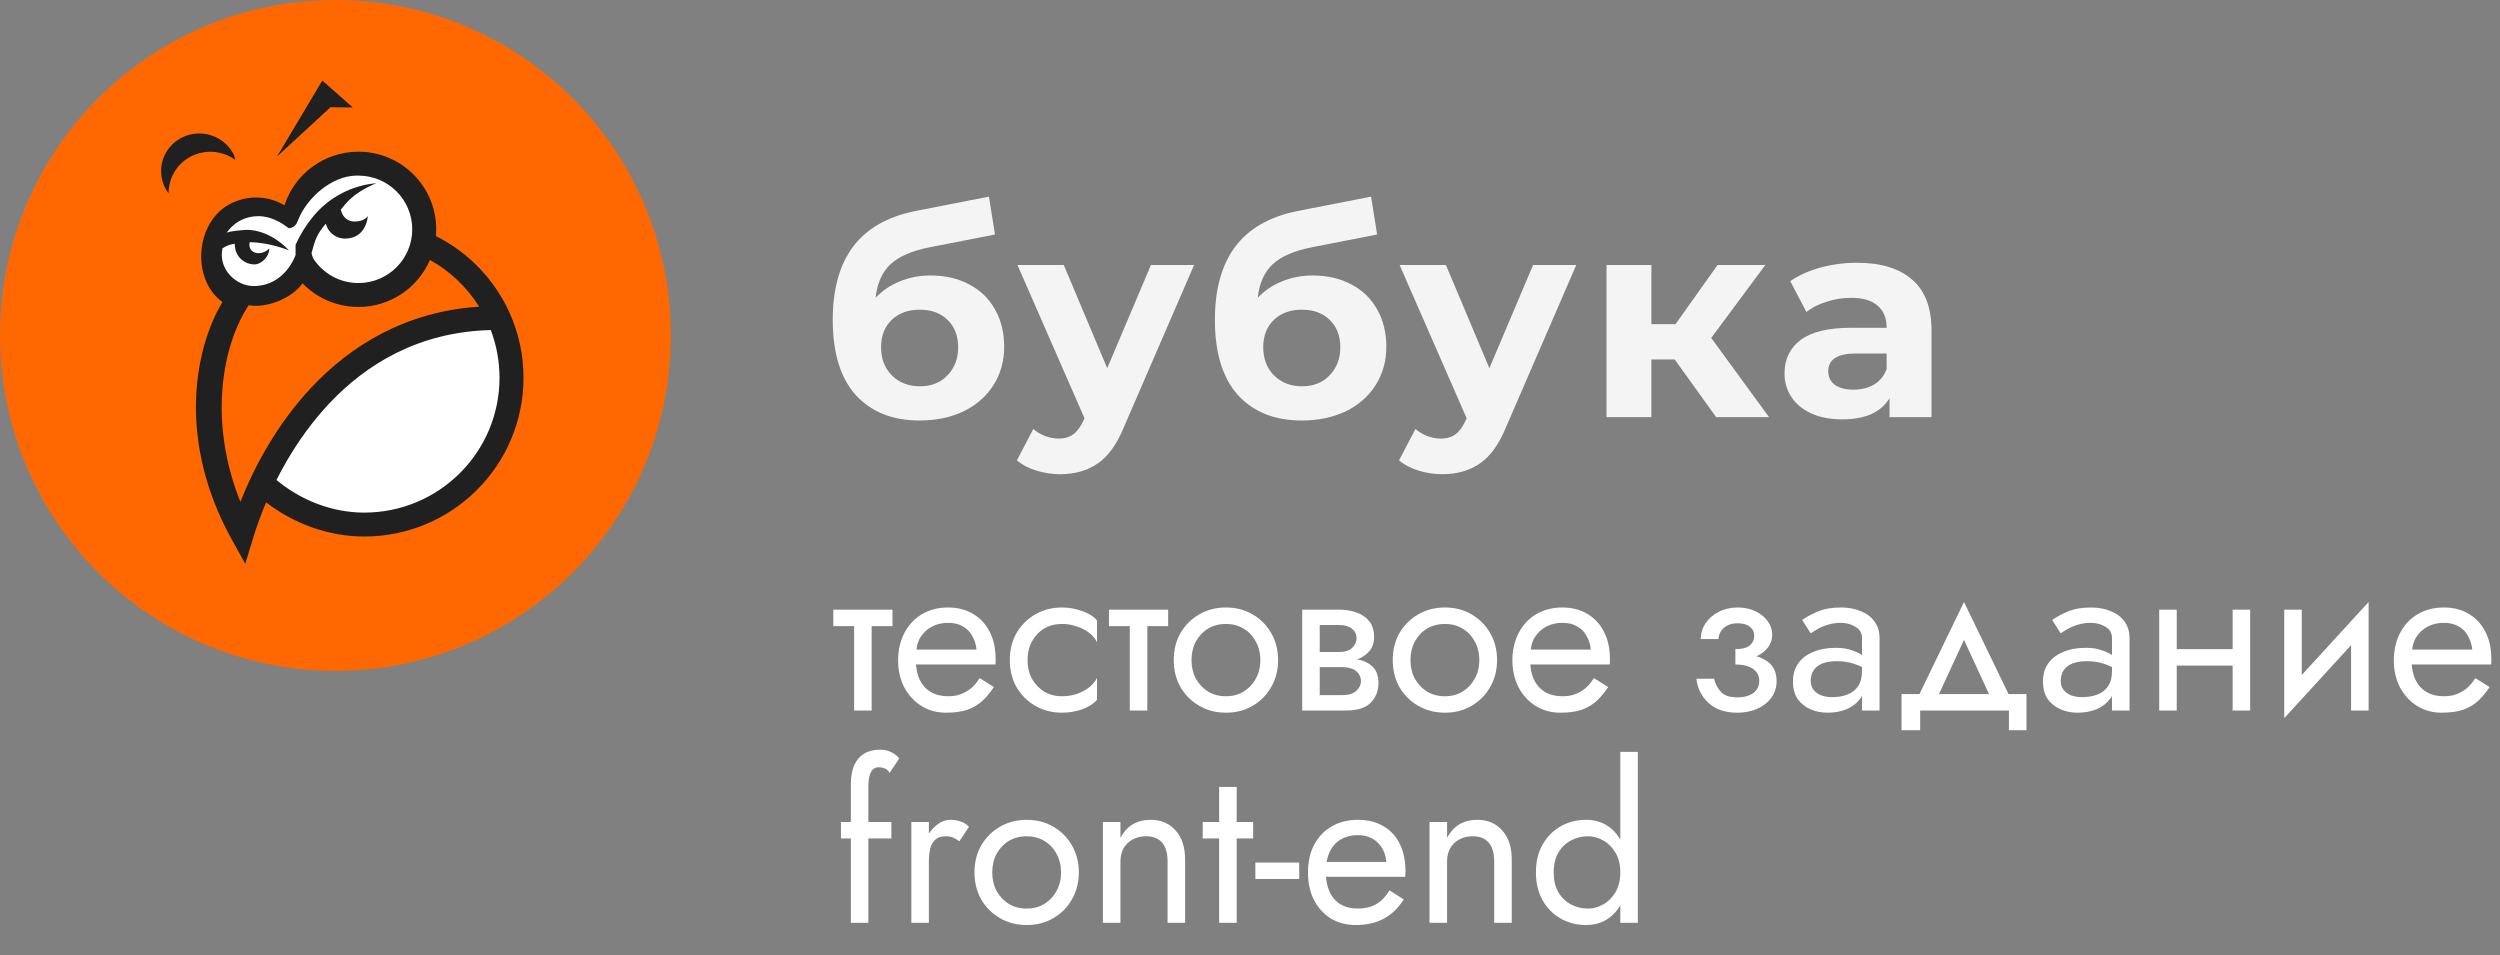 <svg width="730" height="279" viewBox="0 0 730 279" fill="none" xmlns="http://www.w3.org/2000/svg">
<rect x="0" y="0" width="730" height="279" fill="#808080" stroke="none"/>
<path d="M271.719 80.442C276.031 80.442 279.81 81.322 283.058 83.083C286.306 84.789 288.798 87.21 290.533 90.347C292.325 93.483 293.221 97.115 293.221 101.242C293.221 105.479 292.157 109.248 290.029 112.55C287.958 115.796 285.046 118.327 281.294 120.143C277.543 121.904 273.287 122.785 268.527 122.785C260.632 122.785 254.417 120.308 249.881 115.356C245.401 110.349 243.162 103.03 243.162 93.4C243.162 84.486 245.122 77.388 249.041 72.105C253.017 66.768 259.092 63.273 267.267 61.623L288.77 57.413L290.533 68.474L271.551 72.188C266.4 73.178 262.564 74.829 260.044 77.14C257.58 79.451 256.125 82.725 255.677 86.962C257.636 84.871 259.988 83.276 262.732 82.175C265.476 81.019 268.471 80.442 271.719 80.442ZM268.611 112.797C271.971 112.797 274.659 111.724 276.675 109.578C278.746 107.432 279.782 104.708 279.782 101.407C279.782 98.05 278.746 95.381 276.675 93.4C274.659 91.419 271.971 90.429 268.611 90.429C265.196 90.429 262.452 91.419 260.38 93.4C258.308 95.381 257.272 98.05 257.272 101.407C257.272 104.763 258.336 107.515 260.464 109.661C262.592 111.752 265.308 112.797 268.611 112.797Z" fill="#F4F4F4"/>
<path d="M348.673 77.388L328.263 124.518C326.191 129.635 323.615 133.24 320.536 135.331C317.512 137.422 313.844 138.467 309.533 138.467C307.181 138.467 304.857 138.109 302.561 137.394C300.266 136.679 298.39 135.688 296.934 134.423L301.721 125.261C302.729 126.141 303.877 126.829 305.165 127.324C306.509 127.819 307.825 128.067 309.113 128.067C310.905 128.067 312.36 127.627 313.48 126.746C314.6 125.921 315.608 124.518 316.504 122.537L316.672 122.124L297.102 77.388H310.625L323.307 107.515L336.074 77.388H348.673Z" fill="#F4F4F4"/>
<path d="M383.308 80.442C387.619 80.442 391.399 81.322 394.646 83.083C397.894 84.789 400.386 87.21 402.122 90.347C403.914 93.483 404.81 97.115 404.81 101.242C404.81 105.479 403.746 109.248 401.618 112.55C399.546 115.796 396.634 118.327 392.883 120.143C389.131 121.904 384.875 122.785 380.116 122.785C372.221 122.785 366.005 120.308 361.47 115.356C356.99 110.349 354.75 103.03 354.75 93.4C354.75 84.486 356.71 77.388 360.63 72.105C364.605 66.768 370.681 63.273 378.856 61.623L400.358 57.413L402.122 68.474L383.14 72.188C377.988 73.178 374.152 74.829 371.633 77.14C369.169 79.451 367.713 82.725 367.265 86.962C369.225 84.871 371.577 83.276 374.32 82.175C377.064 81.019 380.06 80.442 383.308 80.442ZM380.2 112.797C383.559 112.797 386.247 111.724 388.263 109.578C390.335 107.432 391.371 104.708 391.371 101.407C391.371 98.05 390.335 95.381 388.263 93.4C386.247 91.419 383.559 90.429 380.2 90.429C376.784 90.429 374.04 91.419 371.969 93.4C369.897 95.381 368.861 98.05 368.861 101.407C368.861 104.763 369.925 107.515 372.053 109.661C374.18 111.752 376.896 112.797 380.2 112.797Z" fill="#F4F4F4"/>
<path d="M460.262 77.388L439.851 124.518C437.78 129.635 435.204 133.24 432.124 135.331C429.1 137.422 425.433 138.467 421.121 138.467C418.769 138.467 416.446 138.109 414.15 137.394C411.854 136.679 409.978 135.688 408.522 134.423L413.31 125.261C414.318 126.141 415.466 126.829 416.754 127.324C418.097 127.819 419.413 128.067 420.701 128.067C422.493 128.067 423.949 127.627 425.069 126.746C426.189 125.921 427.197 124.518 428.092 122.537L428.26 122.124L408.69 77.388H422.213L434.896 107.515L447.663 77.388H460.262Z" fill="#F4F4F4"/>
<path d="M489.009 104.956H482.205V121.794H469.102V77.388H482.205V94.638H489.261L501.523 77.388H515.466L499.676 98.683L516.558 121.794H501.104L489.009 104.956Z" fill="#F4F4F4"/>
<path d="M542.246 76.727C549.245 76.727 554.621 78.378 558.372 81.68C562.124 84.926 564 89.851 564 96.454V121.794H551.737V116.264C549.273 120.391 544.682 122.454 537.962 122.454C534.491 122.454 531.467 121.877 528.891 120.721C526.371 119.565 524.44 117.97 523.096 115.934C521.752 113.898 521.08 111.587 521.08 109C521.08 104.873 522.648 101.627 525.783 99.261C528.975 96.895 533.875 95.712 540.482 95.712H550.897C550.897 92.905 550.029 90.759 548.293 89.273C546.558 87.733 543.954 86.962 540.482 86.962C538.074 86.962 535.695 87.347 533.343 88.118C531.047 88.833 529.087 89.824 527.463 91.089L522.76 82.093C525.224 80.387 528.163 79.066 531.579 78.131C535.051 77.195 538.606 76.727 542.246 76.727ZM541.238 113.788C543.478 113.788 545.466 113.292 547.202 112.302C548.937 111.256 550.169 109.743 550.897 107.762V103.223H541.91C536.534 103.223 533.847 104.956 533.847 108.423C533.847 110.073 534.491 111.394 535.779 112.385C537.122 113.32 538.942 113.788 541.238 113.788Z" fill="#F4F4F4"/>
<path d="M243.32 178.027H260.6V182.827H243.32V178.027ZM249.4 179.307H254.52V207.467H249.4V179.307ZM265.504 194.027V189.675H285.152C284.981 188.139 284.555 186.795 283.872 185.643C283.232 184.448 282.315 183.531 281.12 182.891C279.968 182.208 278.539 181.867 276.832 181.867C275.125 181.867 273.568 182.23 272.16 182.955C270.752 183.68 269.621 184.726 268.768 186.091C267.957 187.414 267.552 188.992 267.552 190.827L267.424 192.747C267.424 195.008 267.808 196.928 268.576 198.507C269.344 200.086 270.432 201.28 271.84 202.091C273.248 202.902 274.912 203.307 276.832 203.307C278.283 203.307 279.563 203.094 280.672 202.667C281.824 202.198 282.848 201.579 283.744 200.811C284.64 200 285.408 199.062 286.048 197.995L290.208 200.619C289.227 202.112 288.139 203.435 286.944 204.587C285.749 205.696 284.299 206.571 282.592 207.211C280.885 207.808 278.752 208.107 276.192 208.107C273.547 208.107 271.157 207.446 269.024 206.123C266.933 204.8 265.269 202.987 264.032 200.683C262.837 198.336 262.24 195.691 262.24 192.747C262.24 192.192 262.261 191.659 262.304 191.147C262.347 190.635 262.411 190.123 262.496 189.611C262.923 187.179 263.776 185.046 265.056 183.211C266.336 181.376 267.979 179.947 269.984 178.923C272.032 177.899 274.315 177.387 276.832 177.387C279.605 177.387 282.037 178.006 284.128 179.243C286.219 180.48 287.84 182.23 288.992 184.491C290.144 186.71 290.72 189.376 290.72 192.491C290.72 192.747 290.72 193.003 290.72 193.259C290.72 193.515 290.699 193.771 290.656 194.027H265.504ZM300.042 192.747C300.042 194.795 300.468 196.608 301.322 198.187C302.218 199.766 303.412 201.024 304.906 201.963C306.442 202.859 308.17 203.307 310.09 203.307C311.668 203.307 313.14 203.072 314.506 202.603C315.914 202.091 317.13 201.43 318.154 200.619C319.178 199.766 319.903 198.87 320.33 197.931V204.331C319.306 205.526 317.834 206.464 315.914 207.147C314.036 207.787 312.095 208.107 310.09 208.107C307.231 208.107 304.65 207.446 302.345 206.123C300.042 204.8 298.207 202.987 296.842 200.683C295.519 198.336 294.858 195.691 294.858 192.747C294.858 189.76 295.519 187.115 296.842 184.811C298.207 182.507 300.042 180.694 302.345 179.371C304.65 178.048 307.231 177.387 310.09 177.387C312.095 177.387 314.036 177.728 315.914 178.411C317.834 179.051 319.306 179.968 320.33 181.163V187.563C319.903 186.582 319.178 185.686 318.154 184.875C317.13 184.064 315.914 183.424 314.506 182.955C313.14 182.443 311.668 182.187 310.09 182.187C308.17 182.187 306.442 182.635 304.906 183.531C303.412 184.427 302.218 185.686 301.322 187.307C300.468 188.886 300.042 190.699 300.042 192.747ZM323.82 178.027H341.1V182.827H323.82V178.027ZM329.9 179.307H335.02V207.467H329.9V179.307ZM342.74 192.747C342.74 189.76 343.401 187.115 344.724 184.811C346.089 182.507 347.924 180.694 350.228 179.371C352.532 178.048 355.113 177.387 357.972 177.387C360.873 177.387 363.455 178.048 365.716 179.371C368.02 180.694 369.833 182.507 371.156 184.811C372.521 187.115 373.204 189.76 373.204 192.747C373.204 195.691 372.521 198.336 371.156 200.683C369.833 202.987 368.02 204.8 365.716 206.123C363.455 207.446 360.873 208.107 357.972 208.107C355.113 208.107 352.532 207.446 350.228 206.123C347.924 204.8 346.089 202.987 344.724 200.683C343.401 198.336 342.74 195.691 342.74 192.747ZM347.924 192.747C347.924 194.795 348.351 196.608 349.204 198.187C350.1 199.766 351.295 201.024 352.788 201.963C354.324 202.859 356.052 203.307 357.972 203.307C359.892 203.307 361.599 202.859 363.092 201.963C364.628 201.024 365.823 199.766 366.676 198.187C367.572 196.608 368.02 194.795 368.02 192.747C368.02 190.699 367.572 188.886 366.676 187.307C365.823 185.686 364.628 184.427 363.092 183.531C361.599 182.635 359.892 182.187 357.972 182.187C356.052 182.187 354.324 182.635 352.788 183.531C351.295 184.427 350.1 185.686 349.204 187.307C348.351 188.886 347.924 190.699 347.924 192.747ZM383.246 192.107H391.758C393.806 192.107 395.64 192.32 397.262 192.747C398.883 193.174 400.163 193.92 401.102 194.987C402.04 196.054 402.51 197.547 402.51 199.467C402.51 201.686 401.763 203.584 400.27 205.163C398.819 206.699 396.408 207.467 393.038 207.467H383.246V202.987H391.758C393.678 202.987 395.086 202.582 395.982 201.771C396.92 200.96 397.39 199.979 397.39 198.827C397.39 198.23 397.262 197.696 397.006 197.227C396.792 196.758 396.451 196.331 395.982 195.947C395.555 195.563 394.979 195.286 394.253 195.115C393.571 194.902 392.739 194.795 391.758 194.795H383.246V192.107ZM383.246 193.387V190.379H391.118C391.886 190.379 392.568 190.294 393.166 190.123C393.806 189.91 394.339 189.611 394.766 189.227C395.192 188.843 395.512 188.416 395.726 187.947C395.982 187.435 396.11 186.902 396.11 186.347C396.11 185.195 395.662 184.278 394.766 183.595C393.87 182.87 392.654 182.507 391.118 182.507H383.246V178.027H391.118C392.952 178.027 394.616 178.304 396.11 178.859C397.646 179.371 398.883 180.224 399.822 181.419C400.76 182.571 401.23 184.107 401.23 186.027C401.23 187.691 400.76 189.078 399.822 190.187C398.883 191.254 397.646 192.064 396.11 192.619C394.616 193.131 392.952 193.387 391.118 193.387H383.246ZM380.238 178.027H385.358V207.467H380.238V178.027ZM406.678 192.747C406.678 189.76 407.339 187.115 408.661 184.811C410.027 182.507 411.862 180.694 414.166 179.371C416.47 178.048 419.051 177.387 421.91 177.387C424.811 177.387 427.392 178.048 429.654 179.371C431.958 180.694 433.771 182.507 435.094 184.811C436.459 187.115 437.142 189.76 437.142 192.747C437.142 195.691 436.459 198.336 435.094 200.683C433.771 202.987 431.958 204.8 429.654 206.123C427.392 207.446 424.811 208.107 421.91 208.107C419.051 208.107 416.47 207.446 414.166 206.123C411.862 204.8 410.027 202.987 408.661 200.683C407.339 198.336 406.678 195.691 406.678 192.747ZM411.862 192.747C411.862 194.795 412.288 196.608 413.142 198.187C414.038 199.766 415.232 201.024 416.726 201.963C418.262 202.859 419.99 203.307 421.91 203.307C423.83 203.307 425.536 202.859 427.03 201.963C428.566 201.024 429.76 199.766 430.614 198.187C431.51 196.608 431.958 194.795 431.958 192.747C431.958 190.699 431.51 188.886 430.614 187.307C429.76 185.686 428.566 184.427 427.03 183.531C425.536 182.635 423.83 182.187 421.91 182.187C419.99 182.187 418.262 182.635 416.726 183.531C415.232 184.427 414.038 185.686 413.142 187.307C412.288 188.886 411.862 190.699 411.862 192.747ZM444.879 194.027V189.675H464.527C464.356 188.139 463.93 186.795 463.247 185.643C462.607 184.448 461.69 183.531 460.495 182.891C459.343 182.208 457.914 181.867 456.207 181.867C454.5 181.867 452.943 182.23 451.535 182.955C450.127 183.68 448.996 184.726 448.143 186.091C447.332 187.414 446.927 188.992 446.927 190.827L446.799 192.747C446.799 195.008 447.183 196.928 447.951 198.507C448.719 200.086 449.807 201.28 451.215 202.091C452.623 202.902 454.287 203.307 456.207 203.307C457.658 203.307 458.938 203.094 460.047 202.667C461.199 202.198 462.223 201.579 463.119 200.811C464.015 200 464.783 199.062 465.423 197.995L469.583 200.619C468.602 202.112 467.514 203.435 466.319 204.587C465.124 205.696 463.674 206.571 461.967 207.211C460.26 207.808 458.127 208.107 455.567 208.107C452.922 208.107 450.532 207.446 448.399 206.123C446.308 204.8 444.644 202.987 443.407 200.683C442.212 198.336 441.615 195.691 441.615 192.747C441.615 192.192 441.636 191.659 441.679 191.147C441.722 190.635 441.786 190.123 441.871 189.611C442.298 187.179 443.151 185.046 444.431 183.211C445.711 181.376 447.354 179.947 449.359 178.923C451.407 177.899 453.69 177.387 456.207 177.387C458.98 177.387 461.412 178.006 463.503 179.243C465.594 180.48 467.215 182.23 468.367 184.491C469.519 186.71 470.095 189.376 470.095 192.491C470.095 192.747 470.095 193.003 470.095 193.259C470.095 193.515 470.074 193.771 470.031 194.027H444.879ZM506.732 192.747V189.547C508.695 189.547 510.103 189.184 510.956 188.459C511.809 187.691 512.236 186.774 512.236 185.707C512.236 184.555 511.809 183.659 510.956 183.019C510.103 182.336 508.908 181.995 507.372 181.995C506.092 181.995 505.025 182.251 504.172 182.763C503.361 183.232 502.764 183.83 502.38 184.555C501.996 185.238 501.804 185.92 501.804 186.603H496.62C496.62 184.939 497.089 183.403 498.028 181.995C498.967 180.587 500.247 179.478 501.868 178.667C503.489 177.814 505.324 177.387 507.372 177.387C509.292 177.387 511.02 177.75 512.556 178.475C514.092 179.2 515.287 180.16 516.14 181.355C517.036 182.55 517.484 183.872 517.484 185.323C517.484 187.456 516.524 189.227 514.604 190.635C512.727 192.043 510.103 192.747 506.732 192.747ZM507.244 208.107C503.788 208.107 501.015 207.168 498.924 205.291C496.876 203.414 495.681 201.046 495.34 198.187H500.524C500.823 199.595 501.463 200.854 502.444 201.963C503.425 203.072 505.025 203.627 507.244 203.627C508.609 203.627 509.761 203.435 510.7 203.051C511.681 202.667 512.428 202.112 512.94 201.387C513.452 200.662 513.708 199.83 513.708 198.891C513.708 197.867 513.431 196.992 512.876 196.267C512.364 195.542 511.575 194.987 510.508 194.603C509.484 194.219 508.225 194.027 506.732 194.027V190.827C510.401 190.827 513.324 191.467 515.5 192.747C517.676 194.027 518.764 196.054 518.764 198.827C518.764 200.747 518.231 202.411 517.164 203.819C516.14 205.184 514.753 206.251 513.004 207.019C511.255 207.744 509.335 208.107 507.244 208.107ZM528.729 198.827C528.729 199.851 529.006 200.726 529.561 201.451C530.116 202.134 530.862 202.667 531.801 203.051C532.74 203.392 533.785 203.563 534.937 203.563C536.644 203.563 538.158 203.307 539.481 202.795C540.804 202.283 541.828 201.472 542.553 200.363C543.321 199.254 543.705 197.782 543.705 195.947L544.729 199.147C544.729 201.024 544.217 202.646 543.193 204.011C542.212 205.334 540.889 206.358 539.225 207.083C537.561 207.766 535.705 208.107 533.657 208.107C531.822 208.107 530.137 207.766 528.601 207.083C527.065 206.4 525.828 205.398 524.889 204.075C523.993 202.71 523.545 201.024 523.545 199.019C523.545 196.928 524.057 195.158 525.081 193.707C526.105 192.256 527.556 191.147 529.433 190.379C531.31 189.568 533.529 189.163 536.089 189.163C537.966 189.163 539.566 189.419 540.889 189.931C542.254 190.4 543.342 190.955 544.153 191.595C544.964 192.192 545.518 192.683 545.817 193.067V196.075C544.366 195.051 542.894 194.304 541.401 193.835C539.908 193.323 538.222 193.067 536.345 193.067C534.638 193.067 533.209 193.302 532.057 193.771C530.948 194.24 530.116 194.902 529.561 195.755C529.006 196.608 528.729 197.632 528.729 198.827ZM528.729 184.939L526.233 181.035C527.342 180.224 528.836 179.414 530.713 178.603C532.59 177.792 534.852 177.387 537.497 177.387C539.758 177.387 541.721 177.75 543.385 178.475C545.092 179.158 546.414 180.16 547.353 181.483C548.334 182.806 548.825 184.427 548.825 186.347V207.467H543.705V186.347C543.705 184.854 543.065 183.744 541.785 183.019C540.548 182.251 539.118 181.867 537.497 181.867C536.089 181.867 534.809 182.059 533.657 182.443C532.505 182.784 531.502 183.211 530.649 183.723C529.838 184.192 529.198 184.598 528.729 184.939ZM573.488 186.859L564.848 205.547H559.088L573.488 175.787L587.888 205.547H582.128L573.488 186.859ZM586.608 207.467H560.688V213.227H555.248V202.667H591.728V213.227H586.608V207.467ZM601.729 198.827C601.729 199.851 602.006 200.726 602.561 201.451C603.116 202.134 603.862 202.667 604.801 203.051C605.74 203.392 606.785 203.563 607.937 203.563C609.644 203.563 611.158 203.307 612.481 202.795C613.804 202.283 614.828 201.472 615.553 200.363C616.321 199.254 616.705 197.782 616.705 195.947L617.729 199.147C617.729 201.024 617.217 202.646 616.193 204.011C615.212 205.334 613.889 206.358 612.225 207.083C610.561 207.766 608.705 208.107 606.657 208.107C604.822 208.107 603.137 207.766 601.601 207.083C600.065 206.4 598.828 205.398 597.889 204.075C596.993 202.71 596.545 201.024 596.545 199.019C596.545 196.928 597.057 195.158 598.081 193.707C599.105 192.256 600.556 191.147 602.433 190.379C604.31 189.568 606.529 189.163 609.089 189.163C610.966 189.163 612.566 189.419 613.889 189.931C615.254 190.4 616.342 190.955 617.153 191.595C617.964 192.192 618.518 192.683 618.817 193.067V196.075C617.366 195.051 615.894 194.304 614.401 193.835C612.908 193.323 611.222 193.067 609.345 193.067C607.638 193.067 606.209 193.302 605.057 193.771C603.948 194.24 603.116 194.902 602.561 195.755C602.006 196.608 601.729 197.632 601.729 198.827ZM601.729 184.939L599.233 181.035C600.342 180.224 601.836 179.414 603.713 178.603C605.59 177.792 607.852 177.387 610.497 177.387C612.758 177.387 614.721 177.75 616.385 178.475C618.092 179.158 619.414 180.16 620.353 181.483C621.334 182.806 621.825 184.427 621.825 186.347V207.467H616.705V186.347C616.705 184.854 616.065 183.744 614.785 183.019C613.548 182.251 612.118 181.867 610.497 181.867C609.089 181.867 607.809 182.059 606.657 182.443C605.505 182.784 604.502 183.211 603.649 183.723C602.838 184.192 602.198 184.598 601.729 184.939ZM633.496 194.347V189.547H655.256V194.347H633.496ZM651.928 178.027H657.048V207.467H651.928V178.027ZM630.488 178.027H635.608V207.467H630.488V178.027ZM691.315 183.147L666.995 209.707L667.315 202.347L691.635 175.787L691.315 183.147ZM672.115 178.027V202.667L666.995 209.707V178.027H672.115ZM691.635 175.787V207.467H686.515V182.827L691.635 175.787ZM702.254 194.027V189.675H721.902C721.731 188.139 721.305 186.795 720.622 185.643C719.982 184.448 719.065 183.531 717.87 182.891C716.718 182.208 715.289 181.867 713.582 181.867C711.875 181.867 710.318 182.23 708.91 182.955C707.502 183.68 706.371 184.726 705.518 186.091C704.707 187.414 704.302 188.992 704.302 190.827L704.174 192.747C704.174 195.008 704.558 196.928 705.326 198.507C706.094 200.086 707.182 201.28 708.59 202.091C709.998 202.902 711.662 203.307 713.582 203.307C715.033 203.307 716.313 203.094 717.422 202.667C718.574 202.198 719.598 201.579 720.494 200.811C721.39 200 722.158 199.062 722.798 197.995L726.958 200.619C725.977 202.112 724.889 203.435 723.694 204.587C722.499 205.696 721.049 206.571 719.342 207.211C717.635 207.808 715.502 208.107 712.942 208.107C710.297 208.107 707.907 207.446 705.774 206.123C703.683 204.8 702.019 202.987 700.782 200.683C699.587 198.336 698.99 195.691 698.99 192.747C698.99 192.192 699.011 191.659 699.054 191.147C699.097 190.635 699.161 190.123 699.246 189.611C699.673 187.179 700.526 185.046 701.806 183.211C703.086 181.376 704.729 179.947 706.734 178.923C708.782 177.899 711.065 177.387 713.582 177.387C716.355 177.387 718.787 178.006 720.878 179.243C722.969 180.48 724.59 182.23 725.742 184.491C726.894 186.71 727.47 189.376 727.47 192.491C727.47 192.747 727.47 193.003 727.47 193.259C727.47 193.515 727.449 193.771 727.406 194.027H702.254ZM245.56 240.027H260.28V244.827H245.56V240.027ZM259.768 225.691C259.341 224.966 258.829 224.518 258.232 224.347C257.677 224.134 257.144 224.027 256.632 224.027C255.992 224.027 255.437 224.219 254.968 224.603C254.541 224.944 254.2 225.542 253.944 226.395C253.688 227.248 253.56 228.379 253.56 229.787V269.467H248.44V229.147C248.44 226.8 248.781 224.88 249.464 223.387C250.147 221.894 251.107 220.784 252.344 220.059C253.624 219.291 255.16 218.907 256.952 218.907C257.891 218.907 258.723 219.035 259.448 219.291C260.173 219.547 260.792 219.867 261.304 220.251C261.859 220.635 262.285 221.04 262.584 221.467L259.768 225.691ZM271.233 240.027V269.467H266.113V240.027H271.233ZM280.128 245.659C279.446 245.147 278.827 244.784 278.273 244.571C277.718 244.315 277.014 244.187 276.161 244.187C274.881 244.187 273.878 244.507 273.153 245.147C272.427 245.787 271.915 246.662 271.617 247.771C271.361 248.88 271.233 250.139 271.233 251.547H268.929C268.929 249.2 269.334 247.131 270.145 245.339C270.998 243.504 272.086 242.054 273.409 240.987C274.731 239.92 276.075 239.387 277.441 239.387C278.507 239.387 279.489 239.536 280.385 239.835C281.323 240.091 282.177 240.624 282.945 241.435L280.128 245.659ZM284.553 254.747C284.553 251.76 285.214 249.115 286.536 246.811C287.902 244.507 289.737 242.694 292.041 241.371C294.345 240.048 296.926 239.387 299.785 239.387C302.686 239.387 305.267 240.048 307.529 241.371C309.833 242.694 311.646 244.507 312.969 246.811C314.334 249.115 315.017 251.76 315.017 254.747C315.017 257.691 314.334 260.336 312.969 262.683C311.646 264.987 309.833 266.8 307.529 268.123C305.267 269.446 302.686 270.107 299.785 270.107C296.926 270.107 294.345 269.446 292.041 268.123C289.737 266.8 287.902 264.987 286.536 262.683C285.214 260.336 284.553 257.691 284.553 254.747ZM289.737 254.747C289.737 256.795 290.163 258.608 291.017 260.187C291.913 261.766 293.107 263.024 294.601 263.963C296.137 264.859 297.865 265.307 299.785 265.307C301.705 265.307 303.411 264.859 304.905 263.963C306.441 263.024 307.635 261.766 308.489 260.187C309.385 258.608 309.833 256.795 309.833 254.747C309.833 252.699 309.385 250.886 308.489 249.307C307.635 247.686 306.441 246.427 304.905 245.531C303.411 244.635 301.705 244.187 299.785 244.187C297.865 244.187 296.137 244.635 294.601 245.531C293.107 246.427 291.913 247.686 291.017 249.307C290.163 250.886 289.737 252.699 289.737 254.747ZM340.93 251.547C340.93 249.115 340.397 247.28 339.33 246.043C338.263 244.806 336.706 244.187 334.658 244.187C333.165 244.187 331.842 244.507 330.69 245.147C329.581 245.744 328.706 246.598 328.066 247.707C327.469 248.816 327.17 250.096 327.17 251.547V269.467H322.05V240.027H327.17V244.635C328.151 242.843 329.367 241.52 330.818 240.667C332.311 239.814 334.018 239.387 335.938 239.387C339.053 239.387 341.506 240.432 343.298 242.523C345.133 244.571 346.05 247.366 346.05 250.907V269.467H340.93V251.547ZM351.195 240.027H365.915V244.827H351.195V240.027ZM355.995 229.787H361.115V269.467H355.995V229.787ZM366.57 256.667V251.867H379.37V256.667H366.57ZM395.88 270.107C393.149 270.107 390.717 269.467 388.584 268.187C386.493 266.864 384.85 265.051 383.656 262.747C382.504 260.443 381.928 257.776 381.928 254.747C381.928 251.675 382.525 248.987 383.72 246.683C384.957 244.379 386.664 242.587 388.84 241.307C391.058 240.027 393.618 239.387 396.52 239.387C399.421 239.387 401.896 240.006 403.944 241.243C406.034 242.438 407.634 244.166 408.744 246.427C409.853 248.688 410.408 251.376 410.408 254.491C410.408 254.79 410.386 255.11 410.344 255.451C410.344 255.75 410.344 255.942 410.344 256.027H385.192V251.675H406.312L404.264 254.619C404.392 254.406 404.52 254.086 404.648 253.659C404.776 253.19 404.84 252.806 404.84 252.507C404.84 250.758 404.477 249.243 403.752 247.963C403.069 246.683 402.109 245.68 400.872 244.955C399.634 244.23 398.184 243.867 396.52 243.867C394.557 243.867 392.872 244.294 391.464 245.147C390.098 245.958 389.032 247.152 388.264 248.731C387.538 250.267 387.154 252.166 387.112 254.427C387.112 256.731 387.474 258.694 388.2 260.315C388.925 261.936 389.992 263.174 391.4 264.027C392.808 264.88 394.514 265.307 396.52 265.307C398.525 265.307 400.296 264.88 401.832 264.027C403.368 263.131 404.669 261.787 405.736 259.995L409.896 262.619C408.36 265.094 406.418 266.971 404.072 268.251C401.768 269.488 399.037 270.107 395.88 270.107ZM436.305 251.547C436.305 249.115 435.772 247.28 434.705 246.043C433.638 244.806 432.081 244.187 430.033 244.187C428.54 244.187 427.217 244.507 426.065 245.147C424.956 245.744 424.081 246.598 423.441 247.707C422.844 248.816 422.545 250.096 422.545 251.547V269.467H417.425V240.027H422.545V244.635C423.526 242.843 424.742 241.52 426.193 240.667C427.686 239.814 429.393 239.387 431.313 239.387C434.428 239.387 436.881 240.432 438.673 242.523C440.508 244.571 441.425 247.366 441.425 250.907V269.467H436.305V251.547ZM473.13 219.547H478.25V269.467H473.13V219.547ZM448.49 254.747C448.49 251.547 449.151 248.816 450.474 246.555C451.797 244.251 453.567 242.48 455.786 241.243C458.005 240.006 460.437 239.387 463.082 239.387C465.557 239.387 467.711 240.006 469.546 241.243C471.381 242.48 472.81 244.251 473.834 246.555C474.901 248.816 475.434 251.547 475.434 254.747C475.434 257.904 474.901 260.635 473.834 262.939C472.81 265.243 471.381 267.014 469.546 268.251C467.711 269.488 465.557 270.107 463.082 270.107C460.437 270.107 458.005 269.488 455.786 268.251C453.567 267.014 451.797 265.243 450.474 262.939C449.151 260.635 448.49 257.904 448.49 254.747ZM453.674 254.747C453.674 257.008 454.122 258.928 455.018 260.507C455.957 262.086 457.194 263.28 458.73 264.091C460.266 264.902 461.93 265.307 463.722 265.307C465.215 265.307 466.687 264.902 468.138 264.091C469.589 263.28 470.783 262.086 471.722 260.507C472.661 258.928 473.13 257.008 473.13 254.747C473.13 252.486 472.661 250.566 471.722 248.987C470.783 247.408 469.589 246.214 468.138 245.403C466.687 244.592 465.215 244.187 463.722 244.187C461.93 244.187 460.266 244.592 458.73 245.403C457.194 246.214 455.957 247.408 455.018 248.987C454.122 250.566 453.674 252.486 453.674 254.747Z" fill="white"/>
<circle cx="97.94" cy="97.94" r="97.94" fill="#FF6800"/>
<path d="M77.054 142.38C90.305 100.227 128.657 92.016 146.176 93.18C155.605 116.796 144.159 134.127 137.257 139.841C115.342 162.695 87.99 151.057 77.054 142.38Z" fill="white"/>
<path d="M60.753 111.708C72.512 64.364 106.476 69.492 123.996 70.656C170.501 101.909 125.426 86.231 101.908 107.788C74.471 141.105 60.753 180.301 60.753 111.708Z" fill="#FF6800"/>
<path d="M102.837 85.572C113.47 86.358 122.732 78.364 123.525 67.717C124.318 57.07 116.34 47.802 105.708 47.016C95.075 46.23 85.813 54.224 85.02 64.871C85.011 64.994 85.003 65.117 84.996 65.24C82.99 62.804 80.032 61.16 76.637 60.909C70.037 60.421 64.288 65.383 63.797 71.992C63.305 78.6 68.256 84.353 74.856 84.841C80.793 85.279 86.042 81.308 87.394 75.694C90.447 81.183 96.111 85.075 102.837 85.572Z" fill="white"/>
<path fill-rule="evenodd" clip-rule="evenodd" d="M127.296 68.929C127.352 68.281 127.38 67.626 127.38 66.963C127.38 54.45 117.215 44.296 104.664 44.296C94.572 44.296 86.023 50.86 83.06 59.939C80.638 58.5 77.806 57.671 74.78 57.671C71.681 57.671 68.786 58.539 66.325 60.044C56.947 65.779 56.046 81.74 64.948 88.191C56.275 102.784 52.133 129.441 67.613 157.399L71.613 164.622L74.032 156.732C74.976 153.656 76.191 150.259 77.701 146.691C85.585 152.755 95.666 156.664 106.357 156.664C132.042 156.664 152.863 135.915 152.863 110.32C152.863 103.603 151.427 97.21 148.84 91.438C144.471 81.691 136.826 73.725 127.296 68.929ZM104.664 51.28C104.43 51.28 104.189 51.281 103.941 51.284C96.891 51.367 89.387 57.821 86.877 64.683C86.469 65.799 85.459 66.633 84.27 66.633C82.653 65.306 79.305 63.119 75.477 63.119C69.057 63.119 66.222 67.938 66.222 67.938C66.222 67.938 67.02 67.468 71.318 67.151C75.617 66.833 80.551 69.087 84.378 73.101C84.378 73.101 78.559 70.72 72.911 70.735C72.911 70.735 72.232 73.225 74.78 73.838C76.963 74.364 78.644 72.547 78.644 72.547C78.644 74.826 76.472 77.213 74.185 77.213C71.898 77.213 68.542 75.395 68.542 71.176C66.222 71.484 64.948 72.547 64.948 72.547C63.674 78.637 68.965 83.526 74.038 83.526C83.317 83.526 86.305 74.451 86.305 74.451V71.484C87.646 68.484 89.419 65.648 91.519 63.118C96.082 57.622 102.729 54.111 109.861 53.502C101.908 56.834 100.329 60.569 99.512 61.189C99.512 61.189 100.074 64.683 103.578 64.683C106.444 64.683 107.4 63.096 107.4 63.096C107.4 63.096 107.081 69.669 100.711 69.669C98.016 69.669 95.756 67.817 95.142 65.32C92.511 68.409 92.07 69.859 90.984 73.838C90.984 73.971 91.032 74.29 91.189 74.751C91.312 75.114 91.453 75.418 91.536 75.58C94.352 79.846 99.182 82.647 104.664 82.647C113.334 82.647 120.373 75.631 120.373 66.963C120.373 58.296 113.334 51.28 104.664 51.28ZM88.327 82.713C85.764 86.6 78.391 90.15 72.625 89.127C65.018 100.538 60.652 122.674 70.192 146.548C74.343 136.051 80.996 123.748 90.835 113.239C102.424 100.861 118.474 90.952 139.91 89.541C136.366 83.872 131.414 79.164 125.544 75.907C122.068 83.977 114.03 89.631 104.664 89.631C98.247 89.631 92.454 86.974 88.327 82.713ZM80.726 140.157C87.666 145.939 96.789 149.681 106.357 149.681C128.171 149.681 145.855 132.059 145.855 110.32C145.855 105.405 144.953 100.707 143.306 96.376C122.454 96.905 107.081 106.125 95.959 118.003C89.498 124.904 84.486 132.693 80.726 140.157Z" fill="#202020"/>
<path d="M94.118 23.517L80.896 45.7L96.5 31.313L103.008 31.373L94.118 23.517Z" fill="#202020"/>
<path d="M68.391 45.426C67.142 42.746 64.813 40.559 61.75 39.548C55.887 37.611 49.555 40.716 47.608 46.482C46.414 50.018 47.146 53.734 49.243 56.526C49.217 55.195 49.416 53.837 49.866 52.503C51.99 46.212 58.897 42.825 65.294 44.938C66.555 45.355 67.702 45.954 68.715 46.696C68.695 46.617 68.672 46.53 68.648 46.436L68.594 46.22C68.535 45.988 68.467 45.721 68.391 45.426Z" fill="#202020"/>
</svg>
